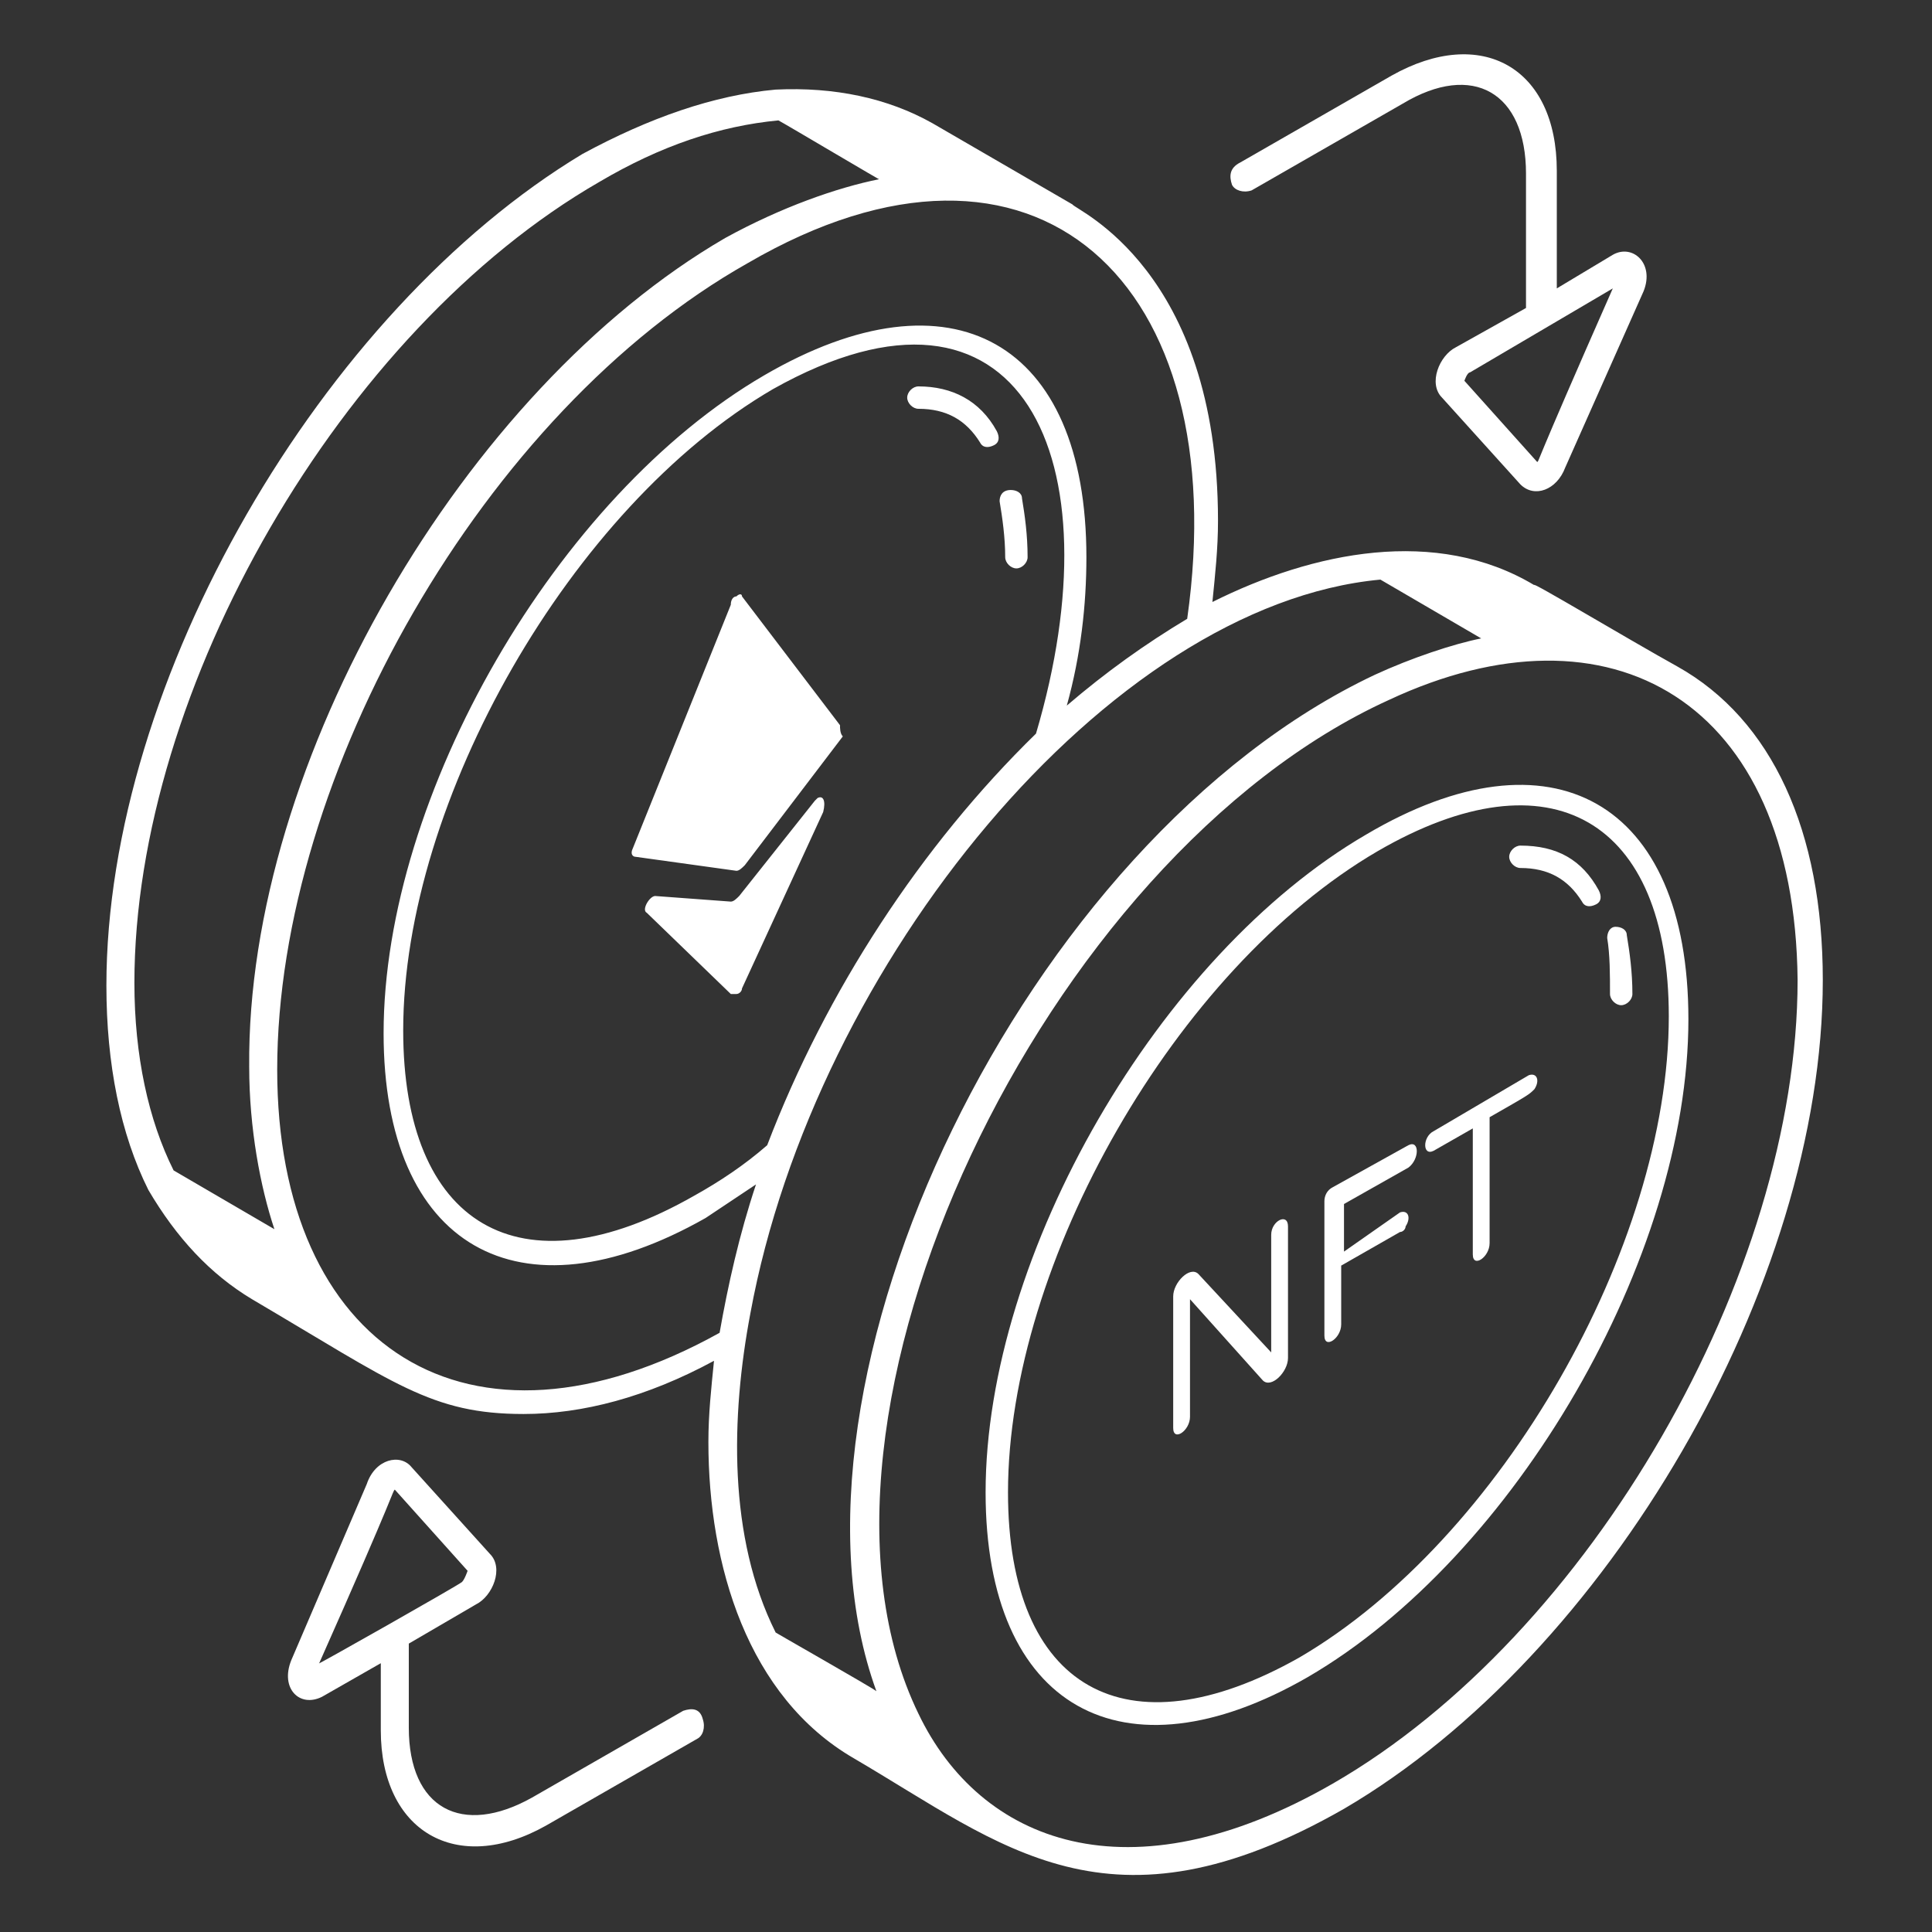 <svg xmlns="http://www.w3.org/2000/svg" enable-background="new 0 0 69 69" viewBox="0 0 69 69"><rect x="0" y="0" width="69" height="69" fill="#333333" stroke="none"/><path fill="#fff" d="M35.7 17.9c.1.6.2 1.3.2 2 0 .2.2.4.4.4 0 0 0 0 0 0 .2 0 .4-.2.4-.4 0-.8-.1-1.5-.2-2.1 0-.2-.2-.3-.4-.3C35.8 17.5 35.7 17.7 35.7 17.9zM32.8 13.8c-.2 0-.4.2-.4.4s.2.4.4.4c1 0 1.7.4 2.2 1.2.1.2.3.2.5.1.2-.1.2-.3.1-.5C35 14.3 34 13.8 32.8 13.8z" class="color000000 svgShape"/><path fill="#fff" d="M9,46.4c5.1,3,6.4,4.1,9.7,4.1c2.1,0,4.4-0.6,6.8-1.9c-0.1,1-0.2,1.9-0.2,2.9c0,4.4,1.4,9.1,5.2,11.3
		c5.3,3.1,9.1,6.6,17.5,1.8c9.4-5.5,17.1-18.7,17.1-29.6c0-5.3-1.8-9.3-5.2-11.2c-1.8-1-5.3-3.1-5.1-2.9c-3.5-2.1-7.9-1.2-11.5,0.6
		c0.1-1,0.2-1.9,0.2-2.9c0-9-5.1-11.1-5.2-11.3l-5-2.9c-1.6-0.9-3.5-1.3-5.6-1.2c-2.2,0.2-4.5,1-6.9,2.3
		C11.5,11.1,3.8,24.3,3.8,35.2c0,2.8,0.5,5.3,1.5,7.3C6.3,44.2,7.5,45.5,9,46.4z M64.2,35c0,10.5-7.4,23.4-16.6,28.7
		c-7.3,4.2-12.6,2.1-14.8-2.5C27.7,50.7,37.3,30.6,49.6,25C57.5,21.3,64.1,25,64.2,35z M49.3,20.7l3.6,2.1c-1,0.2-2.5,0.7-3.8,1.3
		C36.6,30,27.3,49.4,31.3,60.4c-0.1-0.1-3.8-2.2-3.6-2.1c-1.7-3.4-1.6-7.7-0.9-11.4C29.1,34.4,39.6,21.6,49.3,20.7z M37,26.2
		c-4.1,4-7.5,9.2-9.6,14.7c-0.8,0.7-1.7,1.3-2.6,1.8c-6.3,3.6-10.4,1-10.4-5.9c0-8.2,6-18.7,13.2-22.9C36.5,8.9,39.9,16.4,37,26.2z
		 M42.4,22.1c-1.5,0.9-2.9,1.9-4.3,3.1c0.5-1.8,0.7-3.6,0.7-5.3c0-7.7-4.8-10.4-11.5-6.5c-7.4,4.3-13.6,15-13.6,23.5
		c0,7.6,4.8,10.4,11.5,6.6c0.6-0.4,1.2-0.8,1.8-1.2c-0.6,1.8-1,3.6-1.3,5.3c-9,5-15.8,0.5-15.8-9.4c0-10.5,7.4-23.5,16.8-28.8
		C37,3.4,44.1,10.1,42.4,22.1z M21.4,6.5c2.2-1.3,4.3-2,6.4-2.2c0.2,0.1,3.9,2.3,3.6,2.1c-1.5,0.3-3.5,1-5.5,2.1c0,0,0,0,0,0
		C16.6,13.9,8.8,27.2,8.9,38.1c0,0,0,0,0,0c0,2.2,0.4,4.3,0.9,5.8l-3.6-2.1c-0.9-1.8-1.4-4.1-1.4-6.7C4.8,24.6,12.2,11.8,21.4,6.5z" class="color000000 svgShape"/><path fill="#fff" d="M48.8,29.8c-7.4,4.3-13.6,15-13.6,23.5c0,7.7,4.9,10.4,11.5,6.6c7.4-4.3,13.6-15,13.6-23.5C60.3,28.6,55.4,25.9,48.8,29.8z
		 M46.4,59.2C40.2,62.7,36,60.3,36,53.3c0-8.2,6-18.7,13.2-22.9c6.2-3.6,10.4-1.1,10.4,5.9C59.6,44.5,53.6,55,46.4,59.2z" class="color000000 svgShape"/><path fill="#fff" d="M57.5 35.5c0 .2.2.4.4.4 0 0 0 0 0 0 .2 0 .4-.2.4-.4 0-.8-.1-1.5-.2-2.1 0-.2-.2-.3-.4-.3-.2 0-.3.2-.3.4C57.5 34.1 57.5 34.8 57.5 35.5zM54.3 30.2c-.2 0-.4.2-.4.4s.2.4.4.4c1 0 1.7.4 2.2 1.2.1.2.3.2.5.1.2-.1.2-.3.1-.5C56.5 30.7 55.6 30.2 54.3 30.2zM45.4 44.1l0 4.2-2.6-2.8c-.3-.3-.9.3-.9.8l0 4.7c0 .5.6.1.6-.4l0-4.2 2.6 2.9c.3.3.9-.3.9-.8l0-4.7C46 43.3 45.4 43.6 45.4 44.1zM50.3 40.9l-2.7 1.5c-.2.1-.3.3-.3.5l0 4.8c0 .5.6.1.6-.4l0-2.1 2.1-1.2c.1 0 .2-.1.2-.2.2-.3.1-.6-.2-.5L48 44.7l0-1.7 2.3-1.3C50.7 41.4 50.7 40.7 50.3 40.9zM54.6 38.4l-3.4 2c-.4.2-.4.9 0 .7l1.4-.8 0 4.5c0 .5.6.1.6-.4l0-4.5c1.4-.8 1.4-.8 1.6-1C55 38.6 54.9 38.3 54.6 38.4zM26.5 21.3c0-.1-.1-.1-.2 0-.1 0-.2.1-.2.3l-3.5 8.7c-.1.2 0 .3.1.3l3.6.5c.1 0 .2-.1.3-.2l3.5-4.6C30 26.2 30 26 30 25.9L26.5 21.3z" class="color000000 svgShape"/><path fill="#fff" d="M29.2 28.5c0 0-.1.1-.1.1L26.4 32c-.1.1-.2.2-.3.2L23.4 32c-.2 0-.5.5-.3.6l3 2.9c.1 0 .1 0 .2 0 .1 0 .2-.1.2-.2l2.9-6.3C29.5 28.6 29.4 28.4 29.2 28.5zM51.5 14.2l2.8 3.1c.5.5 1.3.2 1.6-.6l2.8-6.3c.4-1-.4-1.7-1.1-1.3l-2 1.2 0-4.2c0-3.7-2.7-5.2-5.9-3.4l-5.4 3.1C43.9 6 43.9 6.3 44 6.6c.1.2.4.3.7.2l5.4-3.1c2.5-1.5 4.4-.4 4.4 2.5l0 4.8L52 12.4C51.4 12.7 51 13.7 51.5 14.2zM52.5 13.3l5.1-3c-3 6.8-2.6 6.1-2.7 6.2l-2.6-2.9C52.3 13.6 52.4 13.3 52.5 13.3zM17.5 55.5l-2.8-3.1c-.4-.5-1.3-.3-1.6.6l-2.7 6.3c-.4 1 .3 1.7 1.1 1.3l2.1-1.2 0 2.4c0 3.6 2.7 5.2 5.9 3.4l5.4-3.1c.2-.1.3-.4.2-.7C25 61 24.7 61 24.4 61.1L19 64.2c-2.5 1.4-4.4.4-4.4-2.5l0-3 2.4-1.4C17.6 57 18 56 17.5 55.5zM16.5 56.5c-.1.1-5.4 3.1-5.1 2.9 2.8-6.3 2.6-6.1 2.7-6.2l2.6 2.9C16.7 56.1 16.6 56.4 16.5 56.5z" class="color000000 svgShape"/></svg>